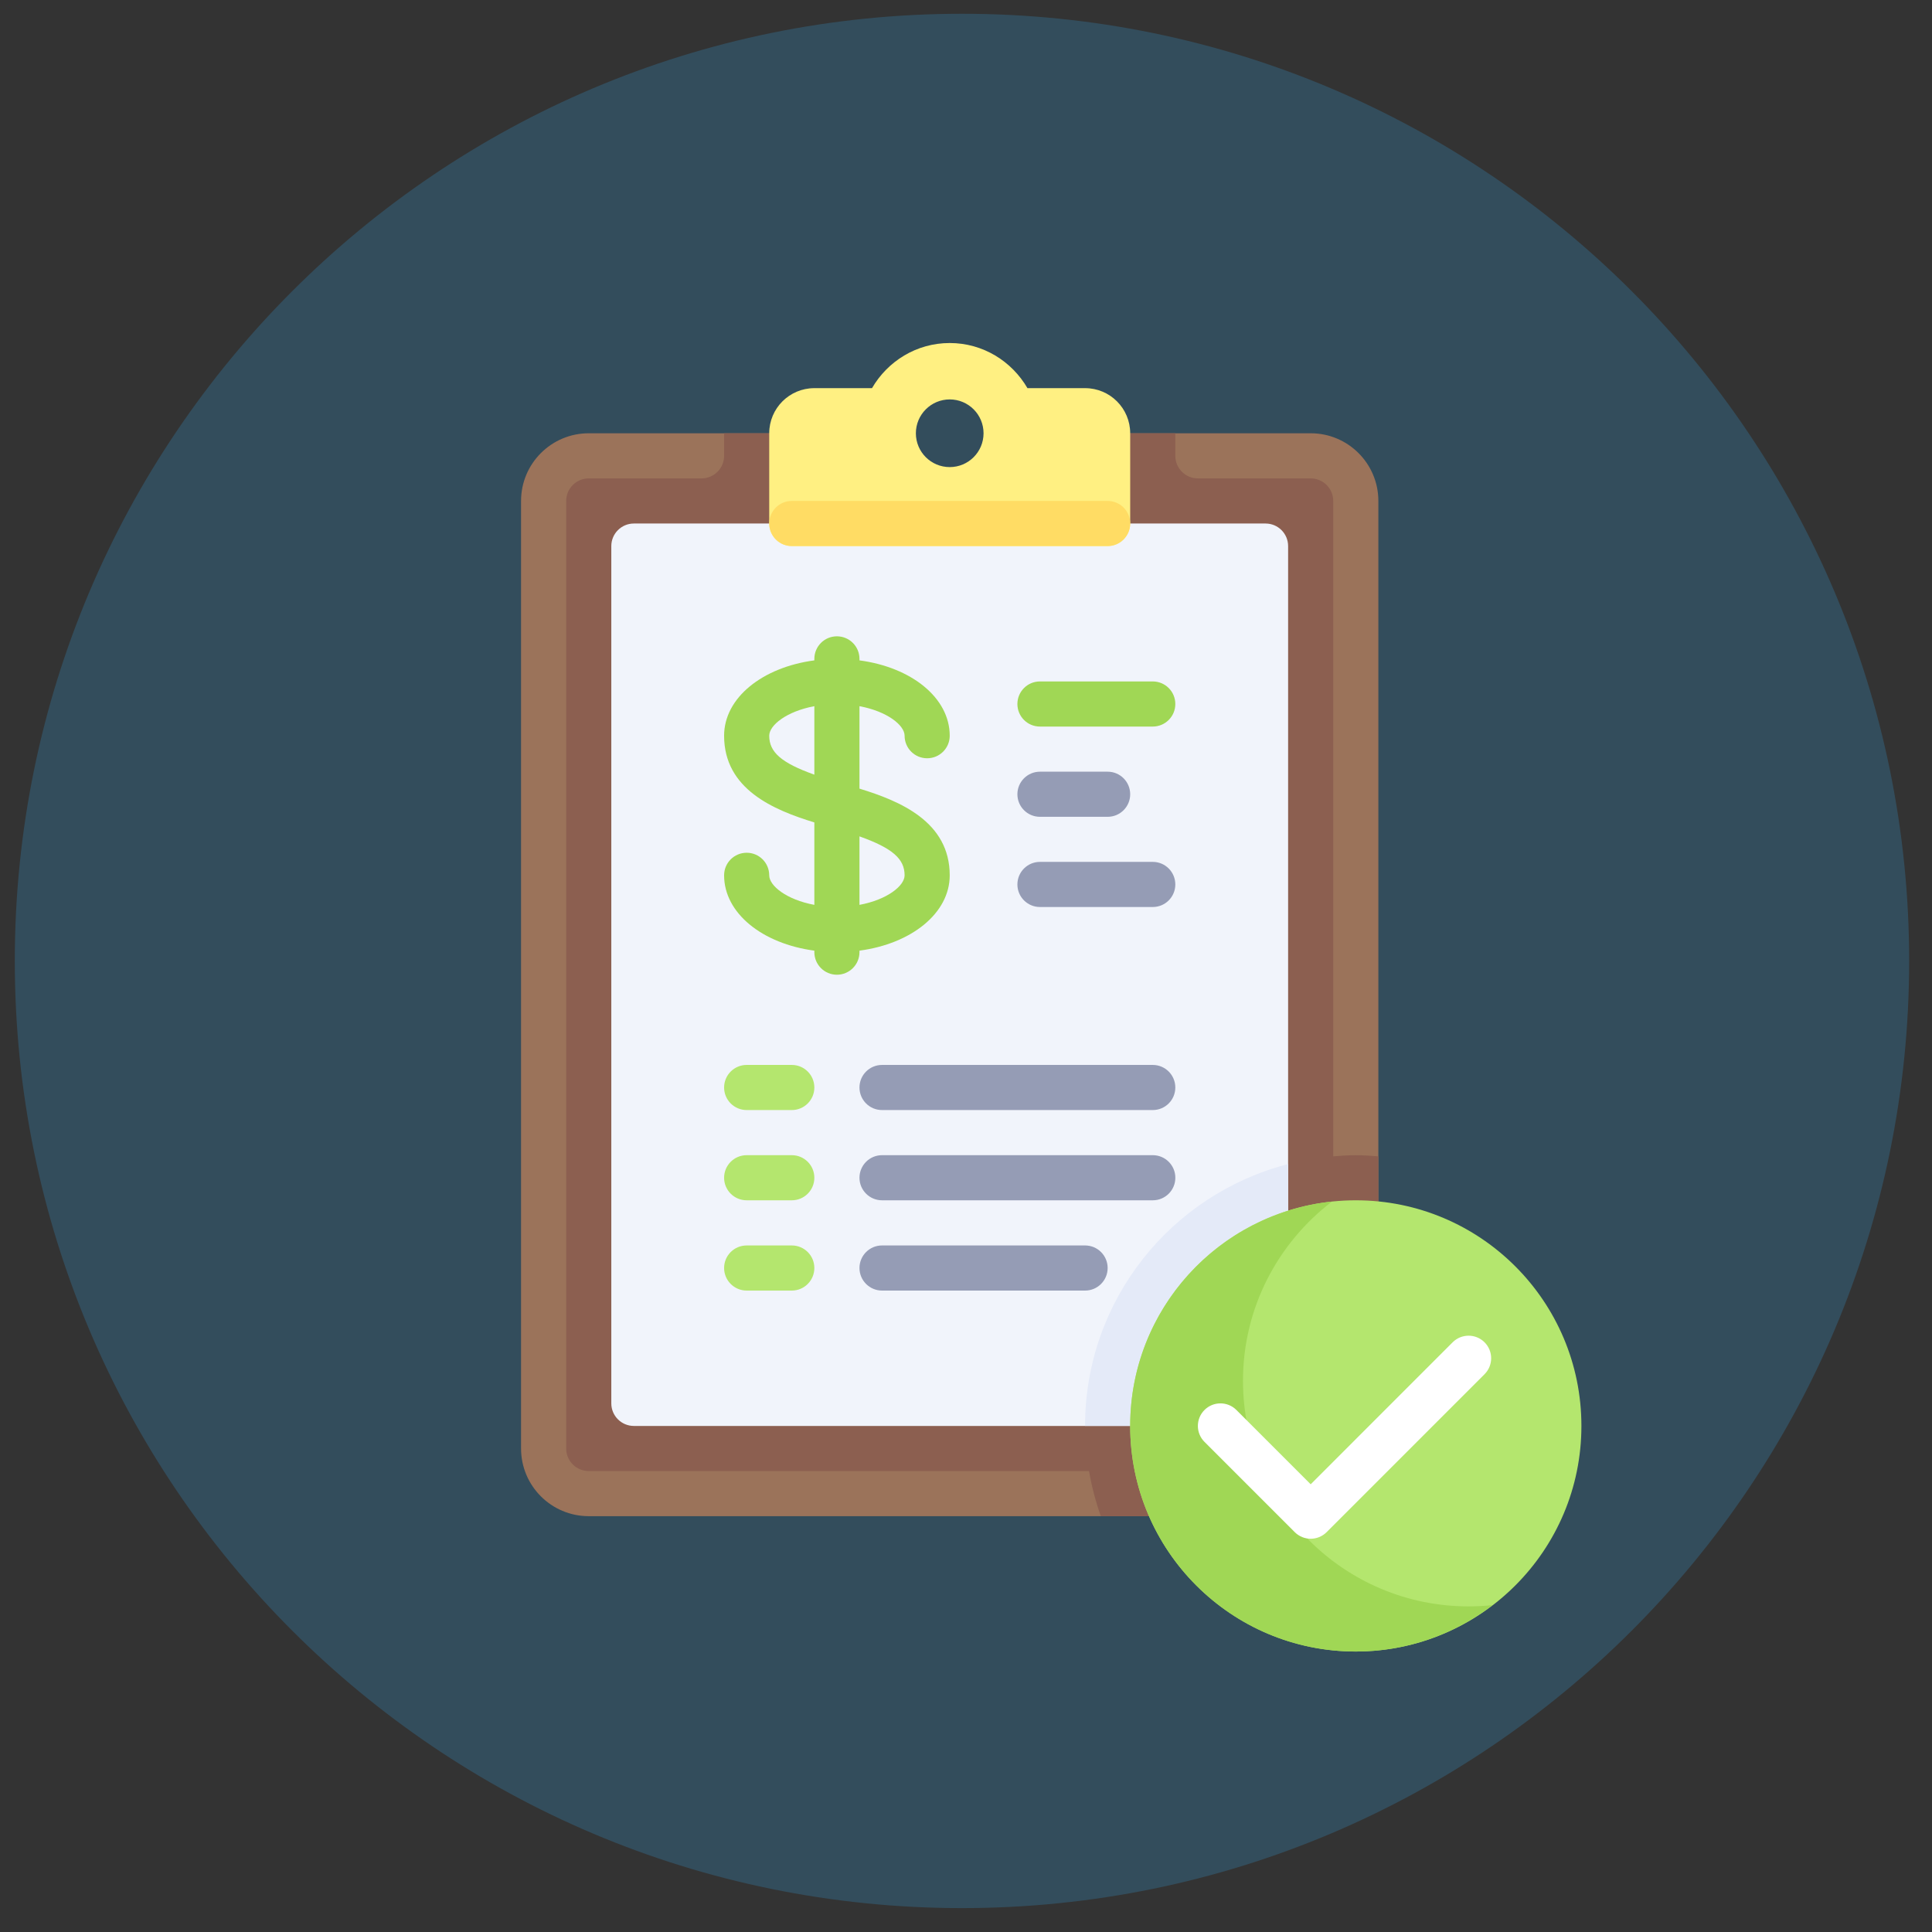 <svg width="73" height="73" viewBox="0 0 73 73" fill="none" xmlns="http://www.w3.org/2000/svg">
<rect x="0" y="0" width="73" height="73" fill="#333333" stroke="none"/>
<path d="M36.348 72.097C56.113 72.097 72.137 56.074 72.137 36.308C72.137 16.543 56.113 0.52 36.348 0.52C16.582 0.52 0.559 16.543 0.559 36.308C0.559 56.074 16.582 72.097 36.348 72.097Z" fill="#334D5C"/>
<g clip-path="url(#clip0_403_4408)">
<path d="M49.524 16.371H37.59C37.59 17.313 36.826 18.076 35.885 18.076C34.943 18.076 34.18 17.313 34.18 16.371H22.246C20.833 16.371 19.688 17.516 19.688 18.928V54.731C19.688 56.143 20.833 57.288 22.246 57.288H49.524C50.936 57.288 52.081 56.143 52.081 54.731V18.928C52.081 17.516 50.936 16.371 49.524 16.371Z" fill="#9B735A"/>
<path d="M51.229 43.649C50.941 43.649 50.658 43.669 50.376 43.692V18.928C50.376 18.458 49.994 18.076 49.524 18.076H45.261C44.791 18.076 44.409 17.694 44.409 17.224V16.371H37.589C37.589 17.313 36.826 18.076 35.885 18.076C34.943 18.076 34.18 17.313 34.18 16.371H27.36V17.224C27.36 17.694 26.979 18.076 26.508 18.076H22.246C21.775 18.076 21.393 18.458 21.393 18.928V54.731C21.393 55.202 21.775 55.583 22.246 55.583H41.148C41.25 56.17 41.4 56.739 41.594 57.288H49.524C50.936 57.288 52.081 56.143 52.081 54.731V43.692C51.799 43.669 51.516 43.649 51.229 43.649Z" fill="#8C5F50"/>
<path d="M47.819 53.879H23.951C23.48 53.879 23.098 53.497 23.098 53.026V20.634C23.098 20.163 23.48 19.781 23.951 19.781H47.819C48.29 19.781 48.671 20.163 48.671 20.634V53.026C48.671 53.497 48.29 53.879 47.819 53.879Z" fill="#F1F4FB"/>
<path d="M48.671 53.026V43.984C44.262 45.121 40.999 49.114 40.999 53.878H47.819C48.29 53.878 48.671 53.497 48.671 53.026Z" fill="#E4EAF8"/>
<path d="M40.999 14.666H38.822C38.231 13.651 37.144 12.961 35.885 12.961C34.626 12.961 33.538 13.651 32.948 14.666H30.77C29.828 14.666 29.065 15.429 29.065 16.371V19.78C29.065 20.251 29.447 20.633 29.918 20.633H41.852C42.322 20.633 42.704 20.251 42.704 19.78V16.371C42.704 15.429 41.941 14.666 40.999 14.666ZM35.885 17.649C35.178 17.649 34.606 17.077 34.606 16.371C34.606 15.665 35.179 15.092 35.885 15.092C36.591 15.092 37.163 15.665 37.163 16.371C37.163 17.077 36.591 17.649 35.885 17.649Z" fill="#FFF082"/>
<path d="M29.918 20.633H41.852C42.322 20.633 42.704 20.251 42.704 19.78C42.704 19.309 42.322 18.928 41.852 18.928H29.918C29.447 18.928 29.065 19.309 29.065 19.78C29.065 20.251 29.447 20.633 29.918 20.633Z" fill="#FFDC64"/>
<path d="M51.229 62.402C55.937 62.402 59.753 58.586 59.753 53.878C59.753 49.17 55.937 45.353 51.229 45.353C46.521 45.353 42.704 49.17 42.704 53.878C42.704 58.586 46.521 62.402 51.229 62.402Z" fill="#B4E66E"/>
<path d="M55.491 60.697C50.783 60.697 46.966 56.881 46.966 52.173C46.966 49.409 48.288 46.96 50.327 45.402C46.043 45.853 42.704 49.475 42.704 53.878C42.704 58.586 46.521 62.403 51.229 62.403C53.173 62.403 54.959 61.744 56.393 60.649C56.096 60.68 55.796 60.697 55.491 60.697Z" fill="#A0D755"/>
<path d="M49.524 58.141C49.306 58.141 49.087 58.057 48.921 57.891L45.511 54.481C45.178 54.148 45.178 53.609 45.511 53.276C45.844 52.943 46.384 52.943 46.717 53.276L49.524 56.083L54.888 50.718C55.221 50.386 55.761 50.386 56.093 50.718C56.426 51.051 56.426 51.591 56.093 51.924L50.127 57.891C49.96 58.057 49.742 58.141 49.524 58.141Z" fill="white"/>
<path d="M32.475 29.798V26.683C33.532 26.88 34.18 27.407 34.18 27.799C34.18 28.27 34.561 28.651 35.032 28.651C35.504 28.651 35.885 28.27 35.885 27.799C35.885 26.37 34.443 25.214 32.475 24.952V24.895C32.475 24.424 32.094 24.043 31.622 24.043C31.151 24.043 30.77 24.424 30.77 24.895V24.952C28.802 25.214 27.36 26.37 27.36 27.799C27.36 29.822 29.228 30.603 30.77 31.075V34.19C29.712 33.993 29.065 33.465 29.065 33.074C29.065 32.602 28.684 32.221 28.213 32.221C27.741 32.221 27.36 32.602 27.36 33.074C27.36 34.502 28.802 35.658 30.77 35.92V35.977C30.77 36.448 31.151 36.83 31.622 36.83C32.093 36.83 32.475 36.448 32.475 35.977V35.92C34.443 35.658 35.885 34.502 35.885 33.074C35.885 31.051 34.016 30.269 32.475 29.798ZM29.065 27.799C29.065 27.407 29.712 26.88 30.77 26.683V29.27C29.514 28.822 29.065 28.416 29.065 27.799ZM32.475 34.19V31.602C33.731 32.05 34.18 32.457 34.18 33.074C34.18 33.465 33.532 33.993 32.475 34.19Z" fill="#A0D755"/>
<path d="M43.556 27.453H39.294C38.823 27.453 38.442 27.072 38.442 26.601C38.442 26.129 38.823 25.748 39.294 25.748H43.556C44.028 25.748 44.409 26.129 44.409 26.601C44.409 27.072 44.028 27.453 43.556 27.453Z" fill="#A0D755"/>
<path d="M41.852 30.863H39.295C38.824 30.863 38.442 30.482 38.442 30.011C38.442 29.54 38.823 29.158 39.295 29.158H41.852C42.323 29.158 42.704 29.539 42.704 30.011C42.704 30.482 42.323 30.863 41.852 30.863Z" fill="#959CB5"/>
<path d="M43.557 34.271H39.295C38.824 34.271 38.442 33.89 38.442 33.419C38.442 32.948 38.823 32.566 39.295 32.566H43.557C44.028 32.566 44.409 32.948 44.409 33.419C44.409 33.89 44.028 34.271 43.557 34.271Z" fill="#959CB5"/>
<path d="M29.918 41.943H28.213C27.742 41.943 27.36 41.562 27.36 41.091C27.36 40.62 27.742 40.238 28.213 40.238H29.918C30.389 40.238 30.77 40.62 30.77 41.091C30.77 41.562 30.389 41.943 29.918 41.943Z" fill="#B4E66E"/>
<path d="M29.918 48.764H28.213C27.742 48.764 27.36 48.382 27.36 47.911C27.36 47.44 27.742 47.059 28.213 47.059H29.918C30.389 47.059 30.77 47.44 30.77 47.911C30.77 48.382 30.389 48.764 29.918 48.764Z" fill="#B4E66E"/>
<path d="M29.918 45.353H28.213C27.742 45.353 27.36 44.972 27.36 44.501C27.36 44.03 27.742 43.648 28.213 43.648H29.918C30.389 43.648 30.77 44.03 30.77 44.501C30.77 44.972 30.389 45.353 29.918 45.353Z" fill="#B4E66E"/>
<path d="M43.557 41.943H33.328C32.856 41.943 32.475 41.562 32.475 41.091C32.475 40.62 32.856 40.238 33.328 40.238H43.557C44.028 40.238 44.409 40.62 44.409 41.091C44.409 41.562 44.028 41.943 43.557 41.943Z" fill="#959CB5"/>
<path d="M41 48.764H33.328C32.857 48.764 32.475 48.382 32.475 47.911C32.475 47.44 32.857 47.059 33.328 47.059H41C41.471 47.059 41.852 47.44 41.852 47.911C41.852 48.382 41.471 48.764 41 48.764Z" fill="#959CB5"/>
<path d="M43.557 45.353H33.328C32.857 45.353 32.475 44.972 32.475 44.501C32.475 44.03 32.857 43.648 33.328 43.648H43.557C44.028 43.648 44.41 44.03 44.41 44.501C44.41 44.972 44.028 45.353 43.557 45.353Z" fill="#959CB5"/>
</g>
<defs>
<clipPath id="clip0_403_4408">
<rect width="49.441" height="49.441" fill="white" transform="translate(15 12.961)"/>
</clipPath>
</defs>
</svg>
